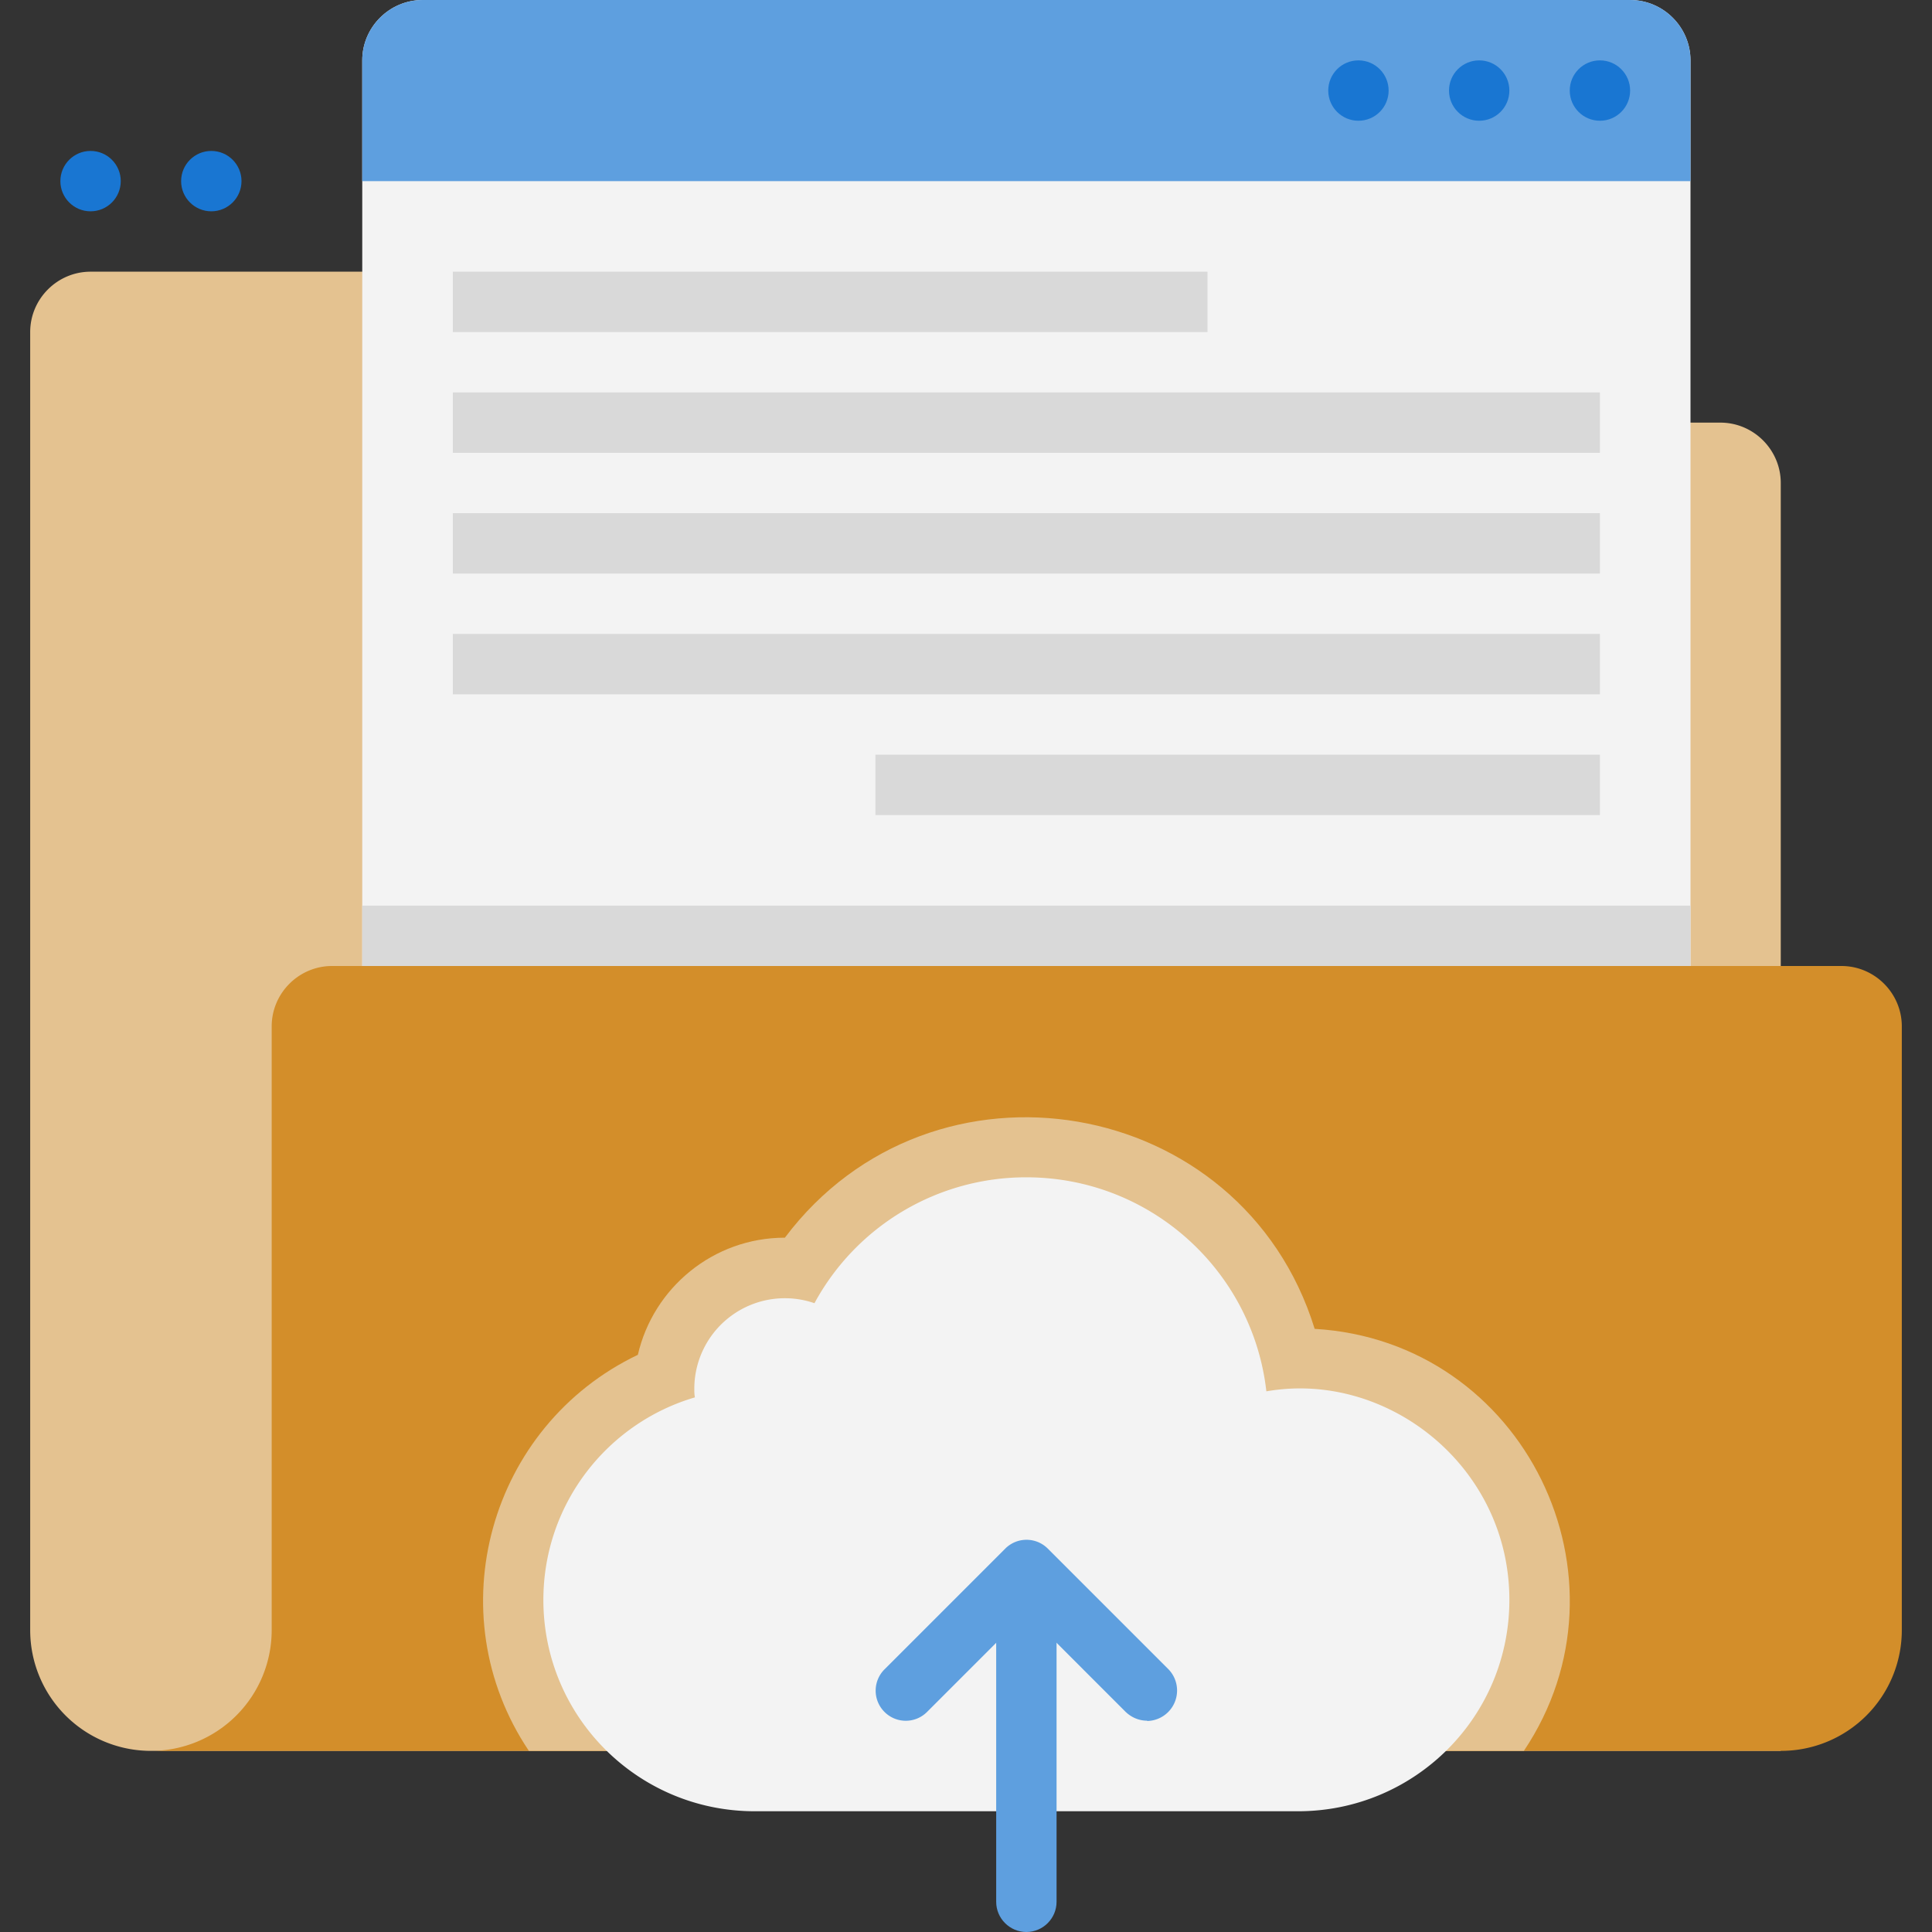 <svg xmlns="http://www.w3.org/2000/svg" viewBox="0 0 64 64" xmlns:v="https://vecta.io/nano"><rect x="0" y="0" width="64" height="64" fill="#333333" stroke="none"/><path d="M59 58H5a4 4 0 0 1-4-4V11c0-1.1.9-2 2-2h18.87c.7 0 1.35.37 1.71.97l1.83 3.06c.36.6 1.01.97 1.71.97h29.87c1.1 0 2 .9 2 2v42z" fill="#e4c290"/><path d="M56 2v54H12V2c0-1.1.9-2 2-2h40c1.1 0 2 .9 2 2z" fill="#f3f3f3"/><path d="M15 34h4v2h-4zm12 0h4v2h-4zm8 0h8v2h-8z" fill="#5e9fdf"/><path d="M12 30h44v26H12z" fill="#d9d9d9"/><path d="M63 34v20a4 4 0 0 1-4 4H5a4 4 0 0 0 4-4V34c0-1.1.9-2 2-2h50c1.1 0 2 .9 2 2z" fill="#d38e2a"/><g fill="#1976d2"><circle cx="3" cy="6" r="1"/><circle cx="7" cy="6" r="1"/></g><path d="M14 0h40c1.1 0 2 .9 2 2v4H12V2c0-1.1.9-2 2-2z" fill="#5e9fdf"/><g fill="#1976d2"><circle cx="53" cy="3" r="1"/><circle cx="49" cy="3" r="1"/><circle cx="45" cy="3" r="1"/></g><path d="M15 9h25v2H15zm0 4h38v2H15zm0 4h38v2H15zm0 4h38v2H15zm14 4h24v2H29z" fill="#d9d9d9"/><path d="M50.48 58H17.52c-3.06-4.56-1.31-10.77 3.61-13.12.51-2.22 2.5-3.88 4.87-3.88 4.89-6.5 15.15-4.75 17.55 3.02 6.96.41 10.76 8.27 6.93 13.98z" fill="#e4c290"/><path d="M50 53c0 3.87-3.13 7-7 7H25c-3.87 0-7-3.13-7-7 0-3.18 2.12-5.86 5.02-6.71-.02-.1-.02-.19-.02-.29a3 3 0 0 1 3.98-2.83A7.97 7.97 0 0 1 34 39c4.11 0 7.5 3.1 7.95 7.09C45.94 45.39 50 48.56 50 53z" fill="#f3f3f3"/><g fill="#5e9fdf"><path d="M38 57c-.26 0-.51-.1-.71-.29L34 53.42l-3.29 3.29c-.39.39-1.02.39-1.41 0s-.39-1.02 0-1.41l4-4c.39-.39 1.02-.39 1.41 0l4 4a1.01 1.01 0 0 1-.71 1.71z"/><path d="M34 64c-.55 0-1-.45-1-1V53c0-.55.45-1 1-1s1 .45 1 1v10c0 .55-.45 1-1 1z"/></g></svg>